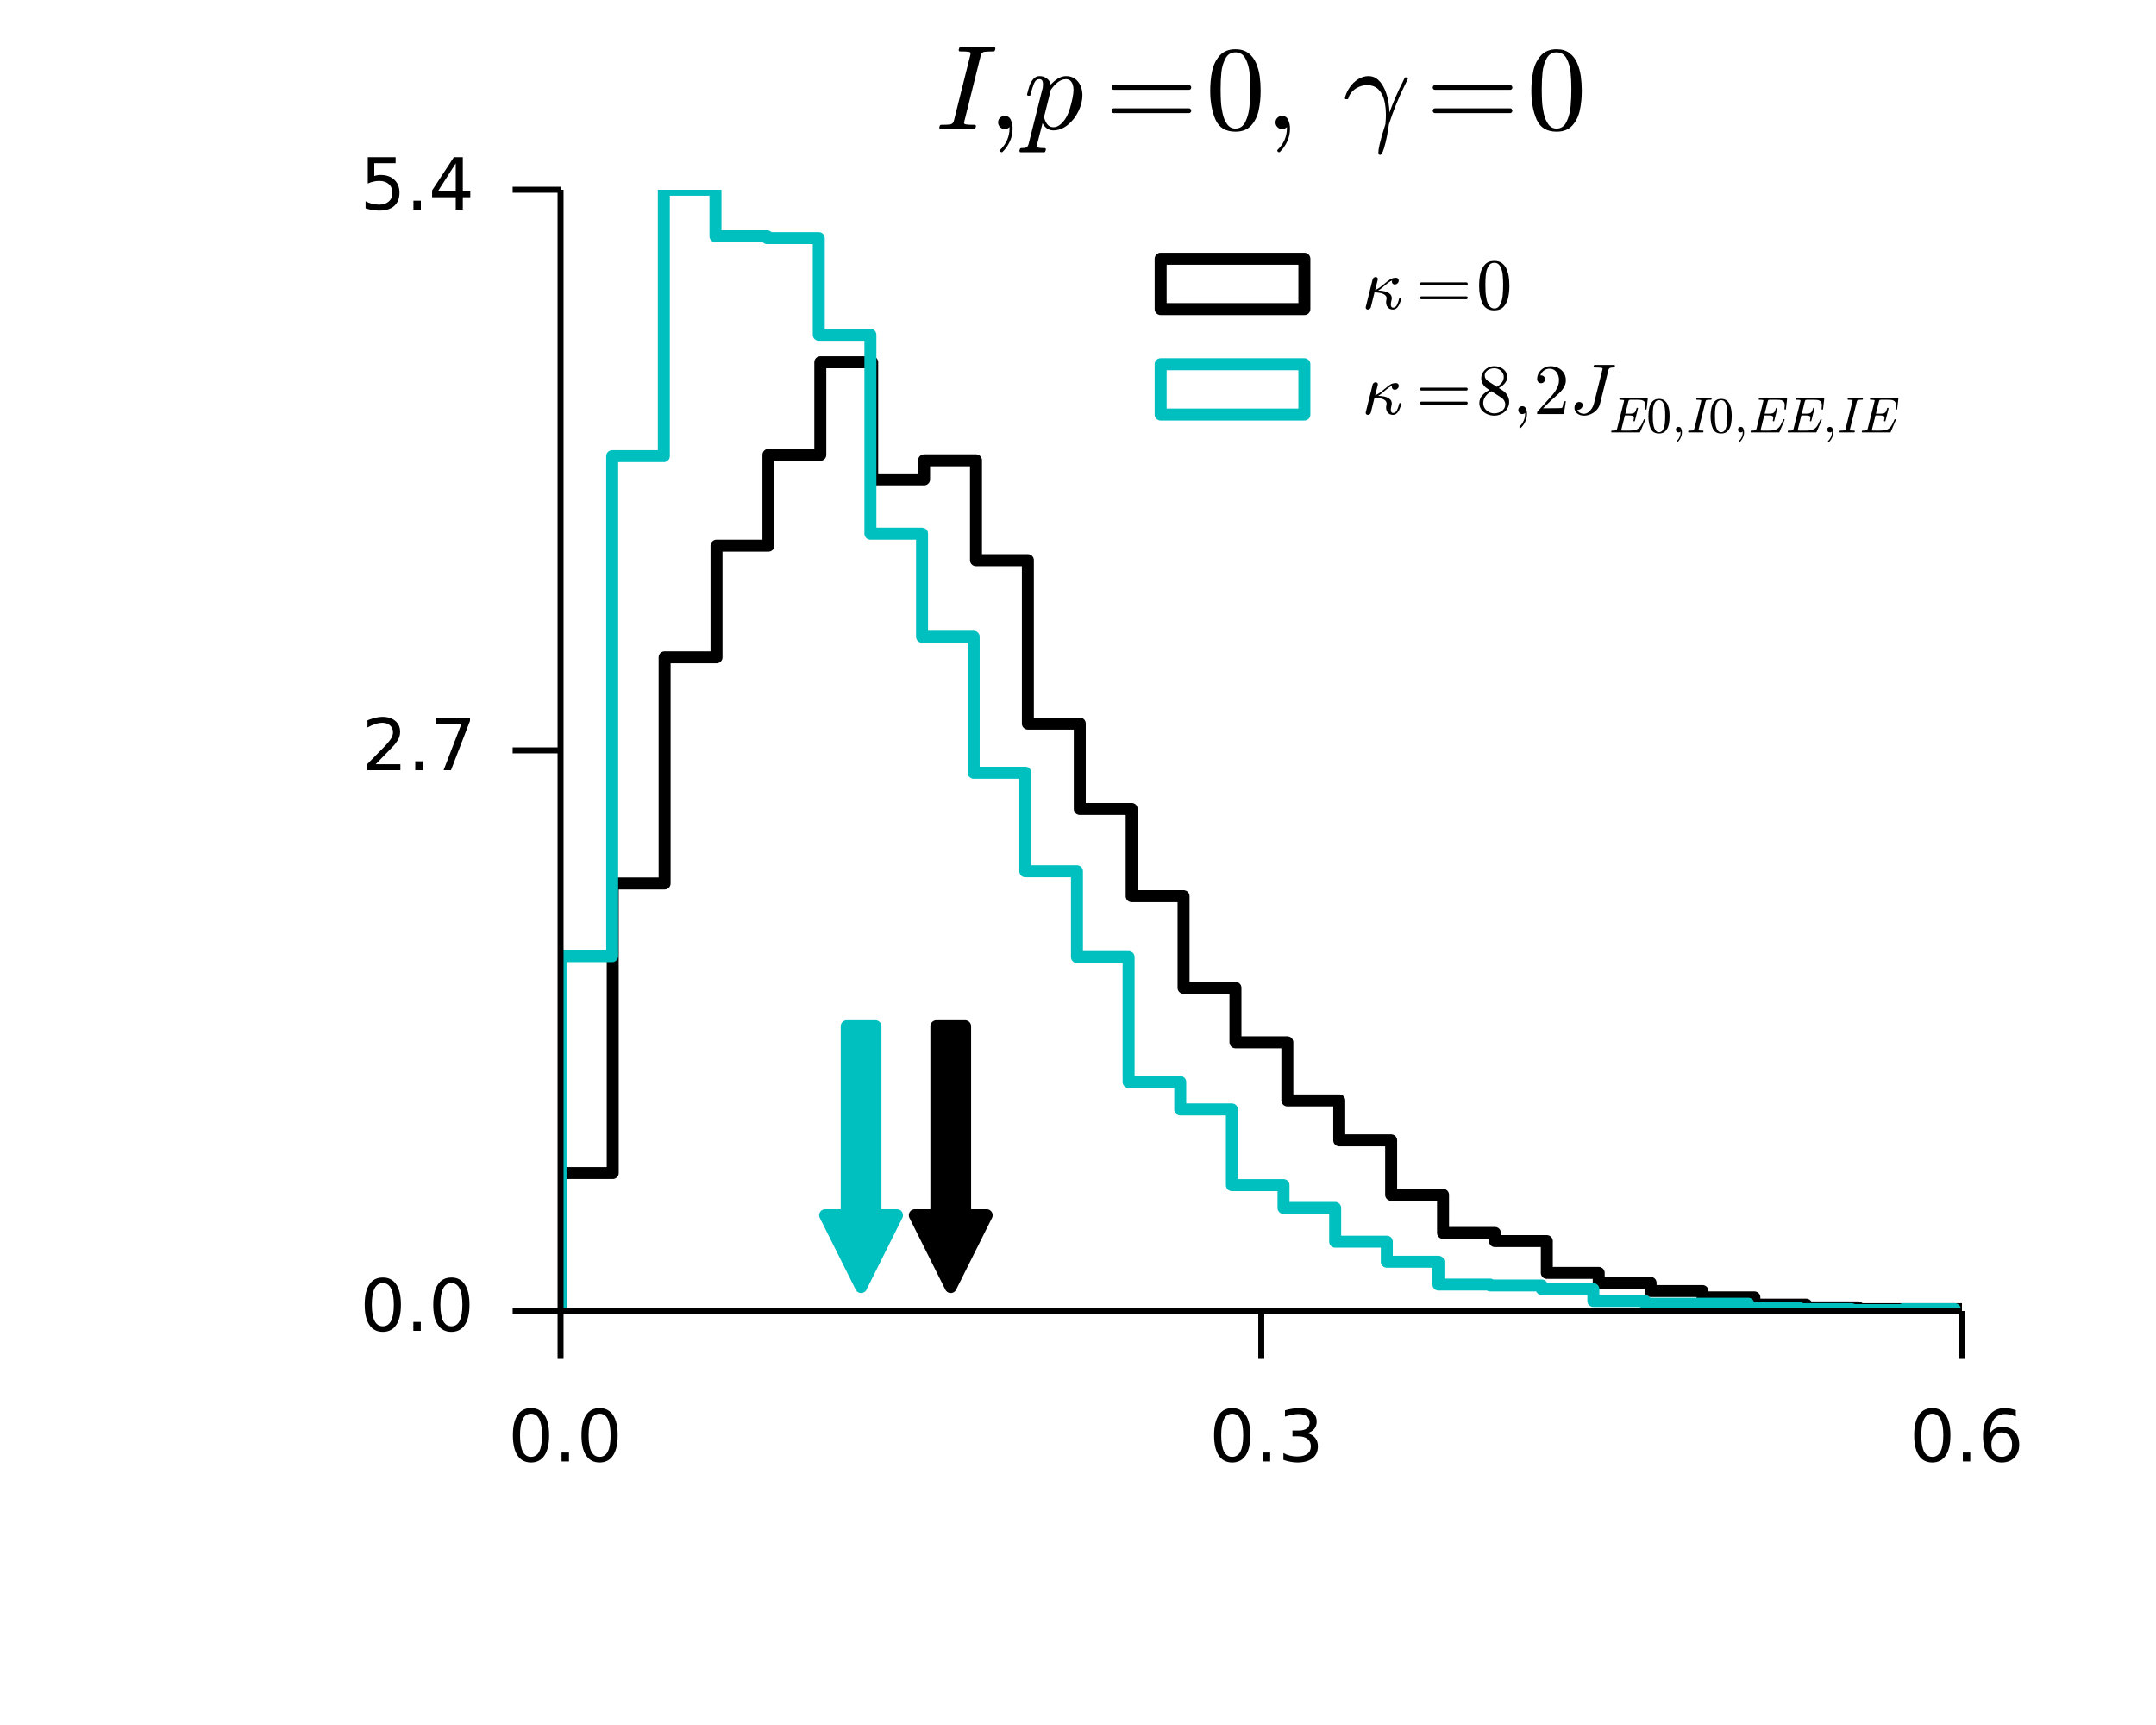 <?xml version="1.0" encoding="utf-8" standalone="no"?>
<!DOCTYPE svg PUBLIC "-//W3C//DTD SVG 1.1//EN"
  "http://www.w3.org/Graphics/SVG/1.1/DTD/svg11.dtd">
<!-- Created with matplotlib (http://matplotlib.org/) -->
<svg height="144pt" version="1.1" viewBox="0 0 180 144" width="180pt" xmlns="http://www.w3.org/2000/svg" xmlns:xlink="http://www.w3.org/1999/xlink">
 <defs>
  <style type="text/css">
*{stroke-linecap:butt;stroke-linejoin:round;}
  </style>
 </defs>
 <g id="figure_1">
  <g id="patch_1">
   <path d="
M0 144
L180 144
L180 0
L0 0
z
" style="fill:#ffffff;"/>
  </g>
  <g id="axes_1">
   <g id="patch_2">
    <path d="
M46.8 109.44
L163.8 109.44
L163.8 15.84
L46.8 15.84
z
" style="fill:#ffffff;"/>
   </g>
   <g id="patch_3">
    <path clip-path="url(#pdb4acf8bd1)" d="
M46.823 109.44
L46.823 97.92
L51.156 97.92
L51.156 73.744
L55.488 73.744
L55.488 54.873
L59.821 54.873
L59.821 45.551
L64.153 45.551
L64.153 37.972
L68.485 37.972
L68.485 30.242
L72.818 30.242
L72.818 40.019
L77.15 40.019
L77.15 38.427
L81.483 38.427
L81.483 46.764
L85.815 46.764
L85.815 60.406
L90.148 60.406
L90.148 67.53
L94.48 67.53
L94.48 74.805
L98.813 74.805
L98.813 82.46
L103.145 82.46
L103.145 87.007
L107.478 87.007
L107.478 91.857
L111.81 91.857
L111.81 95.192
L116.143 95.192
L116.143 99.739
L120.475 99.739
L120.475 102.922
L124.808 102.922
L124.808 103.604
L129.14 103.604
L129.14 106.257
L133.473 106.257
L133.473 107.091
L137.805 107.091
L137.805 107.773
L142.138 107.773
L142.138 108.303
L146.47 108.303
L146.47 108.909
L150.803 108.909
L150.803 109.137
L155.135 109.137
L155.135 109.288
L159.468 109.288
L159.468 109.288
L163.8 109.288
L163.8 109.44" style="fill:none;stroke:#000000;"/>
   </g>
   <g id="patch_4">
    <path clip-path="url(#pdb4acf8bd1)" d="
M46.8 109.44
L46.8 79.814
L51.111 79.814
L51.111 38.079
L55.423 38.079
L55.423 15.84
L59.734 15.84
L59.734 19.724
L64.045 19.724
L64.045 19.877
L68.357 19.877
L68.357 27.949
L72.668 27.949
L72.668 44.552
L76.979 44.552
L76.979 53.158
L81.29 53.158
L81.29 64.506
L85.602 64.506
L85.602 72.731
L89.913 72.731
L89.913 79.89
L94.225 79.89
L94.225 90.324
L98.536 90.324
L98.536 92.609
L102.847 92.609
L102.847 98.93
L107.158 98.93
L107.158 100.834
L111.47 100.834
L111.47 103.652
L115.781 103.652
L115.781 105.327
L120.092 105.327
L120.092 107.231
L124.404 107.231
L124.404 107.308
L128.715 107.308
L128.715 107.612
L133.026 107.612
L133.026 108.602
L137.338 108.602
L137.338 108.831
L141.649 108.831
L141.649 108.831
L145.96 108.831
L145.96 109.212
L150.272 109.212
L150.272 109.288
L154.583 109.288
L154.583 109.364
L158.894 109.364
L158.894 109.288
L163.205 109.288
L163.205 109.44" style="fill:none;stroke:#00bfbf;"/>
   </g>
   <g id="matplotlib.axis_1">
    <g id="xtick_1">
     <g id="line2d_1">
      <defs>
       <path d="
M0 0
L0 4" id="m741efc42ff" style="stroke:#000000;stroke-width:0.5;"/>
      </defs>
      <g>
       <use style="stroke:#000000;stroke-width:0.5;" x="46.8" xlink:href="#m741efc42ff" y="109.44"/>
      </g>
     </g>
     <g id="text_1">
      <!-- 0.0 -->
      <defs>
       <path d="
M31.781 66.406
Q24.172 66.406 20.328 58.906
Q16.5 51.422 16.5 36.375
Q16.5 21.391 20.328 13.891
Q24.172 6.391 31.781 6.391
Q39.453 6.391 43.281 13.891
Q47.125 21.391 47.125 36.375
Q47.125 51.422 43.281 58.906
Q39.453 66.406 31.781 66.406
M31.781 74.219
Q44.047 74.219 50.516 64.516
Q56.984 54.828 56.984 36.375
Q56.984 17.969 50.516 8.266
Q44.047 -1.422 31.781 -1.422
Q19.531 -1.422 13.062 8.266
Q6.594 17.969 6.594 36.375
Q6.594 54.828 13.062 64.516
Q19.531 74.219 31.781 74.219" id="DejaVuSans-30"/>
       <path d="
M10.688 12.406
L21 12.406
L21 0
L10.688 0
z
" id="DejaVuSans-2e"/>
      </defs>
      <g transform="translate(42.426 121.999)scale(0.06 -0.06)">
       <use xlink:href="#DejaVuSans-30"/>
       <use x="63.623" xlink:href="#DejaVuSans-2e"/>
       <use x="95.41" xlink:href="#DejaVuSans-30"/>
      </g>
     </g>
    </g>
    <g id="xtick_2">
     <g id="line2d_2">
      <g>
       <use style="stroke:#000000;stroke-width:0.5;" x="105.3" xlink:href="#m741efc42ff" y="109.44"/>
      </g>
     </g>
     <g id="text_2">
      <!-- 0.3 -->
      <defs>
       <path d="
M40.578 39.312
Q47.656 37.797 51.625 33
Q55.609 28.219 55.609 21.188
Q55.609 10.406 48.188 4.484
Q40.766 -1.422 27.094 -1.422
Q22.516 -1.422 17.656 -0.516
Q12.797 0.391 7.625 2.203
L7.625 11.719
Q11.719 9.328 16.594 8.109
Q21.484 6.891 26.812 6.891
Q36.078 6.891 40.938 10.547
Q45.797 14.203 45.797 21.188
Q45.797 27.641 41.281 31.266
Q36.766 34.906 28.719 34.906
L20.219 34.906
L20.219 43.016
L29.109 43.016
Q36.375 43.016 40.234 45.922
Q44.094 48.828 44.094 54.297
Q44.094 59.906 40.109 62.906
Q36.141 65.922 28.719 65.922
Q24.656 65.922 20.016 65.031
Q15.375 64.156 9.812 62.312
L9.812 71.094
Q15.438 72.656 20.344 73.438
Q25.25 74.219 29.594 74.219
Q40.828 74.219 47.359 69.109
Q53.906 64.016 53.906 55.328
Q53.906 49.266 50.438 45.094
Q46.969 40.922 40.578 39.312" id="DejaVuSans-33"/>
      </defs>
      <g transform="translate(100.967 121.999)scale(0.06 -0.06)">
       <use xlink:href="#DejaVuSans-30"/>
       <use x="63.623" xlink:href="#DejaVuSans-2e"/>
       <use x="95.41" xlink:href="#DejaVuSans-33"/>
      </g>
     </g>
    </g>
    <g id="xtick_3">
     <g id="line2d_3">
      <g>
       <use style="stroke:#000000;stroke-width:0.5;" x="163.8" xlink:href="#m741efc42ff" y="109.44"/>
      </g>
     </g>
     <g id="text_3">
      <!-- 0.6 -->
      <defs>
       <path d="
M33.016 40.375
Q26.375 40.375 22.484 35.828
Q18.609 31.297 18.609 23.391
Q18.609 15.531 22.484 10.953
Q26.375 6.391 33.016 6.391
Q39.656 6.391 43.531 10.953
Q47.406 15.531 47.406 23.391
Q47.406 31.297 43.531 35.828
Q39.656 40.375 33.016 40.375
M52.594 71.297
L52.594 62.312
Q48.875 64.062 45.094 64.984
Q41.312 65.922 37.594 65.922
Q27.828 65.922 22.672 59.328
Q17.531 52.734 16.797 39.406
Q19.672 43.656 24.016 45.922
Q28.375 48.188 33.594 48.188
Q44.578 48.188 50.953 41.516
Q57.328 34.859 57.328 23.391
Q57.328 12.156 50.688 5.359
Q44.047 -1.422 33.016 -1.422
Q20.359 -1.422 13.672 8.266
Q6.984 17.969 6.984 36.375
Q6.984 53.656 15.188 63.938
Q23.391 74.219 37.203 74.219
Q40.922 74.219 44.703 73.484
Q48.484 72.75 52.594 71.297" id="DejaVuSans-36"/>
      </defs>
      <g transform="translate(159.416 121.999)scale(0.06 -0.06)">
       <use xlink:href="#DejaVuSans-30"/>
       <use x="63.623" xlink:href="#DejaVuSans-2e"/>
       <use x="95.41" xlink:href="#DejaVuSans-36"/>
      </g>
     </g>
    </g>
   </g>
   <g id="matplotlib.axis_2">
    <g id="ytick_1">
     <g id="line2d_4">
      <defs>
       <path d="
M0 0
L-4 0" id="mcb0005524f" style="stroke:#000000;stroke-width:0.5;"/>
      </defs>
      <g>
       <use style="stroke:#000000;stroke-width:0.5;" x="46.8" xlink:href="#mcb0005524f" y="109.44"/>
      </g>
     </g>
     <g id="text_4">
      <!-- 0.0 -->
      <g transform="translate(30.052 111.096)scale(0.06 -0.06)">
       <use xlink:href="#DejaVuSans-30"/>
       <use x="63.623" xlink:href="#DejaVuSans-2e"/>
       <use x="95.41" xlink:href="#DejaVuSans-30"/>
      </g>
     </g>
    </g>
    <g id="ytick_2">
     <g id="line2d_5">
      <g>
       <use style="stroke:#000000;stroke-width:0.5;" x="46.8" xlink:href="#mcb0005524f" y="62.64"/>
      </g>
     </g>
     <g id="text_5">
      <!-- 2.7 -->
      <defs>
       <path d="
M19.188 8.297
L53.609 8.297
L53.609 0
L7.328 0
L7.328 8.297
Q12.938 14.109 22.625 23.891
Q32.328 33.688 34.812 36.531
Q39.547 41.844 41.422 45.531
Q43.312 49.219 43.312 52.781
Q43.312 58.594 39.234 62.25
Q35.156 65.922 28.609 65.922
Q23.969 65.922 18.812 64.312
Q13.672 62.703 7.812 59.422
L7.812 69.391
Q13.766 71.781 18.938 73
Q24.125 74.219 28.422 74.219
Q39.75 74.219 46.484 68.547
Q53.219 62.891 53.219 53.422
Q53.219 48.922 51.531 44.891
Q49.859 40.875 45.406 35.406
Q44.188 33.984 37.641 27.219
Q31.109 20.453 19.188 8.297" id="DejaVuSans-32"/>
       <path d="
M8.203 72.906
L55.078 72.906
L55.078 68.703
L28.609 0
L18.312 0
L43.219 64.594
L8.203 64.594
z
" id="DejaVuSans-37"/>
      </defs>
      <g transform="translate(30.211 64.296)scale(0.06 -0.06)">
       <use xlink:href="#DejaVuSans-32"/>
       <use x="63.623" xlink:href="#DejaVuSans-2e"/>
       <use x="95.41" xlink:href="#DejaVuSans-37"/>
      </g>
     </g>
    </g>
    <g id="ytick_3">
     <g id="line2d_6">
      <g>
       <use style="stroke:#000000;stroke-width:0.5;" x="46.8" xlink:href="#mcb0005524f" y="15.84"/>
      </g>
     </g>
     <g id="text_6">
      <!-- 5.4 -->
      <defs>
       <path d="
M10.797 72.906
L49.516 72.906
L49.516 64.594
L19.828 64.594
L19.828 46.734
Q21.969 47.469 24.109 47.828
Q26.266 48.188 28.422 48.188
Q40.625 48.188 47.75 41.5
Q54.891 34.812 54.891 23.391
Q54.891 11.625 47.562 5.094
Q40.234 -1.422 26.906 -1.422
Q22.312 -1.422 17.547 -0.641
Q12.797 0.141 7.719 1.703
L7.719 11.625
Q12.109 9.234 16.797 8.062
Q21.484 6.891 26.703 6.891
Q35.156 6.891 40.078 11.328
Q45.016 15.766 45.016 23.391
Q45.016 31 40.078 35.438
Q35.156 39.891 26.703 39.891
Q22.75 39.891 18.812 39.016
Q14.891 38.141 10.797 36.281
z
" id="DejaVuSans-35"/>
       <path d="
M37.797 64.312
L12.891 25.391
L37.797 25.391
z

M35.203 72.906
L47.609 72.906
L47.609 25.391
L58.016 25.391
L58.016 17.188
L47.609 17.188
L47.609 0
L37.797 0
L37.797 17.188
L4.891 17.188
L4.891 26.703
z
" id="DejaVuSans-34"/>
      </defs>
      <g transform="translate(30.058 17.496)scale(0.06 -0.06)">
       <use xlink:href="#DejaVuSans-35"/>
       <use x="63.623" xlink:href="#DejaVuSans-2e"/>
       <use x="95.41" xlink:href="#DejaVuSans-34"/>
      </g>
     </g>
    </g>
   </g>
   <g id="patch_5">
    <path d="
M46.8 109.44
L163.8 109.44" style="fill:none;stroke:#000000;stroke-width:0.5;"/>
   </g>
   <g id="patch_6">
    <path d="
M46.8 109.44
L46.8 15.84" style="fill:none;stroke:#000000;stroke-width:0.5;"/>
   </g>
   <g id="patch_7">
    <path d="
M80.575 85.667
Q80.575 93.555 80.575 101.442
L82.375 101.442
Q80.875 104.441 79.375 107.441
Q77.875 104.441 76.375 101.442
L78.175 101.442
Q78.175 93.555 78.175 85.667
L80.575 85.667
z
" style="stroke:#000000;stroke-linecap:round;"/>
   </g>
   <g id="patch_8">
    <path d="
M73.09 85.667
Q73.09 93.555 73.09 101.442
L74.89 101.442
Q73.39 104.441 71.89 107.441
Q70.39 104.441 68.89 101.442
L70.69 101.442
Q70.69 93.555 70.69 85.667
L73.09 85.667
z
" style="fill:#00bfbf;stroke:#00bfbf;stroke-linecap:round;"/>
   </g>
   <g id="text_7">
    <!-- $I, p = 0, \, \gamma = 0 $ -->
    <defs>
     <path d="
M25 -2.203
Q12.75 -2.203 8.328 7.875
Q3.906 17.969 3.906 31.891
Q3.906 40.578 5.484 48.234
Q7.078 55.906 11.781 61.25
Q16.5 66.609 25 66.609
Q31.594 66.609 35.781 63.375
Q39.984 60.156 42.188 55.047
Q44.391 49.953 45.188 44.109
Q46 38.281 46 31.891
Q46 23.297 44.406 15.797
Q42.828 8.297 38.188 3.047
Q33.547 -2.203 25 -2.203
M25 0.391
Q30.562 0.391 33.297 6.094
Q36.031 11.812 36.672 18.75
Q37.312 25.688 37.312 33.5
Q37.312 41.016 36.672 47.359
Q36.031 53.719 33.312 58.859
Q30.609 64.016 25 64.016
Q19.344 64.016 16.609 58.828
Q13.875 53.656 13.234 47.328
Q12.594 41.016 12.594 33.5
Q12.594 27.938 12.859 23
Q13.141 18.062 14.312 12.812
Q15.484 7.562 18.094 3.969
Q20.703 0.391 25 0.391" id="Cmr10-30"/>
     <path d="
M-2.484 -19.391
Q-3.422 -19.391 -3.422 -18.109
Q-3.078 -15.922 -2.094 -15.922
Q1.031 -15.922 2.266 -15.359
Q3.516 -14.797 4.203 -12.5
L15.484 32.516
Q16.219 34.375 16.219 37.312
Q16.219 41.609 13.281 41.609
Q10.156 41.609 8.641 37.859
Q7.125 34.125 5.719 28.422
Q5.719 27.781 4.891 27.781
L3.719 27.781
Q3.469 27.781 3.172 28.141
Q2.875 28.516 2.875 28.812
Q3.953 33.156 4.953 36.172
Q5.953 39.203 8.078 41.688
Q10.203 44.188 13.375 44.188
Q16.797 44.188 19.375 42.25
Q21.969 40.328 22.703 37.016
Q25.438 40.188 28.75 42.188
Q32.078 44.188 35.594 44.188
Q39.797 44.188 42.891 41.938
Q46 39.703 47.562 36.062
Q49.125 32.422 49.125 28.219
Q49.125 21.781 45.828 14.891
Q42.531 8.016 36.891 3.438
Q31.25 -1.125 24.812 -1.125
Q21.875 -1.125 19.5 0.531
Q17.141 2.203 15.828 4.891
L11.281 -12.891
Q11.031 -14.359 10.984 -14.594
Q10.984 -15.922 17.578 -15.922
Q18.609 -15.922 18.609 -17.188
Q18.266 -18.5 18.047 -18.938
Q17.828 -19.391 16.891 -19.391
z

M24.906 1.516
Q28.375 1.516 31.344 4.375
Q34.328 7.234 36.188 10.797
Q37.547 13.484 38.734 17.359
Q39.938 21.234 40.812 25.625
Q41.703 30.031 41.703 32.625
Q41.703 34.906 41.094 36.906
Q40.484 38.922 39.094 40.266
Q37.703 41.609 35.406 41.609
Q31.734 41.609 28.484 38.984
Q25.25 36.375 22.609 32.516
L22.609 32.172
L17.094 10.109
Q17.781 6.547 19.734 4.031
Q21.688 1.516 24.906 1.516" id="Cmmi10-70"/>
     <path d="
M7.516 13.281
Q6.688 13.281 6.141 13.906
Q5.609 14.547 5.609 15.281
Q5.609 16.109 6.141 16.688
Q6.688 17.281 7.516 17.281
L70.312 17.281
Q71.047 17.281 71.578 16.688
Q72.125 16.109 72.125 15.281
Q72.125 14.547 71.578 13.906
Q71.047 13.281 70.312 13.281
z

M7.516 32.719
Q6.688 32.719 6.141 33.297
Q5.609 33.891 5.609 34.719
Q5.609 35.453 6.141 36.078
Q6.688 36.719 7.516 36.719
L70.312 36.719
Q71.047 36.719 71.578 36.078
Q72.125 35.453 72.125 34.719
Q72.125 33.891 71.578 33.297
Q71.047 32.719 70.312 32.719
z
" id="Cmr10-3d"/>
     <path d="
M9.906 -18.016
Q9.906 -17.578 10.297 -17.188
Q13.922 -13.719 15.922 -9.172
Q17.922 -4.641 17.922 0.391
L17.922 1.609
Q16.312 0 13.922 0
Q11.625 0 10.016 1.609
Q8.406 3.219 8.406 5.516
Q8.406 7.859 10.016 9.422
Q11.625 10.984 13.922 10.984
Q17.484 10.984 19 7.688
Q20.516 4.391 20.516 0.391
Q20.516 -5.172 18.281 -10.172
Q16.062 -15.188 12.016 -19.188
Q11.625 -19.391 11.375 -19.391
Q10.891 -19.391 10.391 -18.938
Q9.906 -18.5 9.906 -18.016" id="Cmmi10-3b"/>
     <path d="
M29.5 -19.578
Q29.5 -17.328 30.5 -13.031
Q31.5 -8.734 32.938 -3.875
Q34.375 0.984 35.406 4.109
Q35.797 9.078 35.797 11.625
Q35.797 18.062 34.516 23.609
Q33.25 29.156 29.734 32.891
Q26.219 36.625 19.922 36.625
Q16.609 36.625 13.312 35.203
Q10.016 33.797 7.641 31.25
Q5.281 28.719 4.391 25.484
Q4.203 24.906 3.609 24.906
L2.391 24.906
Q1.609 24.906 1.609 25.781
L1.609 26.125
Q2.734 30.609 5.594 34.781
Q8.453 38.969 12.578 41.578
Q16.703 44.188 21.297 44.188
Q25.984 44.188 29.391 41.016
Q32.812 37.844 34.859 32.953
Q36.922 28.078 37.812 23.094
Q38.719 18.109 38.719 13.719
Q43.75 27.391 50 39.594
L51.516 42.828
Q51.812 43.109 52.203 43.109
L53.422 43.109
Q54.203 43.109 54.203 42.188
Q54.203 42 54 41.609
L52.484 38.484
Q48.141 29.828 44.5 20.938
Q40.875 12.062 38.281 3.812
Q37.891 0.438 36.781 -5.422
Q35.688 -11.281 34.125 -16.328
Q32.562 -21.391 31 -21.578
Q29.5 -21.578 29.5 -19.578" id="Cmmi10-b0"/>
     <path d="
M4.203 0
Q3.219 0 3.219 1.312
Q3.609 3.516 4.5 3.516
Q10.406 3.516 12.5 3.906
Q14.797 4.438 15.375 6.891
L29.109 61.812
Q29.297 62.797 29.297 63.094
Q29.297 63.719 28.969 63.984
Q28.656 64.266 27.984 64.406
Q25.984 64.797 20.406 64.797
Q19.391 64.797 19.391 66.109
Q19.734 67.391 19.922 67.844
Q20.125 68.312 21.094 68.312
L49.031 68.312
Q50 68.312 50 67
Q49.953 66.75 49.797 66.156
Q49.656 65.578 49.406 65.188
Q49.172 64.797 48.688 64.797
Q42.828 64.797 40.578 64.406
Q38.375 63.875 37.797 61.375
L24.125 6.5
Q23.875 5.281 23.875 5.172
Q23.875 4.938 23.953 4.719
Q24.031 4.5 24.25 4.328
Q24.469 4.156 24.688 4.078
Q24.906 4 25.203 3.906
Q27.094 3.516 32.812 3.516
Q33.797 3.516 33.797 2.203
Q33.453 0.781 33.25 0.391
Q33.062 0 32.078 0
z
" id="Cmmi10-49"/>
    </defs>
    <g transform="translate(78.1 10.84)scale(0.1 -0.1)">
     <use transform="translate(0.0 0.688)" xlink:href="#Cmmi10-49"/>
     <use transform="translate(43.896 0.688)" xlink:href="#Cmmi10-3b"/>
     <use transform="translate(73.564 0.688)" xlink:href="#Cmmi10-70"/>
     <use transform="translate(141.416 0.688)" xlink:href="#Cmr10-3d"/>
     <use transform="translate(225.475 0.688)" xlink:href="#Cmr10-30"/>
     <use transform="translate(275.475 0.688)" xlink:href="#Cmmi10-3b"/>
     <use transform="translate(340.26 0.688)" xlink:href="#Cmmi10-b0"/>
     <use transform="translate(409.527 0.688)" xlink:href="#Cmr10-3d"/>
     <use transform="translate(493.586 0.688)" xlink:href="#Cmr10-30"/>
    </g>
   </g>
   <g id="legend_1">
    <g id="patch_9">
     <path d="
M96.9 25.799
L108.9 25.799
L108.9 21.599
L96.9 21.599
z
" style="fill:none;stroke:#000000;"/>
    </g>
    <g id="text_8">
     <!-- $\kappa = 0$ -->
     <defs>
      <path d="
M5.328 1.703
Q5.328 2.297 5.422 2.594
L14.984 41.016
Q15.375 42.438 16.547 43.312
Q17.719 44.188 19.188 44.188
Q20.453 44.188 21.328 43.422
Q22.219 42.672 22.219 41.406
Q22.219 41.109 22.188 40.938
Q22.172 40.766 22.125 40.578
L18.5 26.125
Q22.516 27.438 29.156 32.984
Q35.797 38.531 39.188 40.812
Q42.578 43.109 47.516 43.109
Q49.125 43.109 50.219 42.109
Q51.312 41.109 51.312 39.406
Q51.312 37.062 49.625 35.422
Q47.953 33.797 45.609 33.797
Q44 33.797 42.891 34.844
Q41.797 35.891 41.797 37.5
Q41.797 38.625 42.188 39.406
Q39.797 38.422 37.281 36.656
Q34.766 34.906 32.719 33.125
Q30.672 31.344 27.781 28.953
Q24.906 26.562 22.609 25.297
Q26.703 25.297 31 24.406
Q35.297 23.531 38.453 21.188
Q41.609 18.844 41.609 14.797
Q41.609 13.188 41.219 12.016
Q40.281 8.016 40.281 6
Q40.281 1.516 43.406 1.516
Q46.969 1.516 48.875 5.469
Q50.781 9.422 52 14.703
Q52.203 15.281 52.781 15.281
L54 15.281
Q54.391 15.281 54.641 15.016
Q54.891 14.75 54.891 14.406
Q54.891 14.312 54.781 14.109
Q51.125 -1.125 43.219 -1.125
Q40.375 -1.125 38.203 0.188
Q36.031 1.516 34.859 3.781
Q33.688 6.062 33.688 8.891
Q33.688 10.688 34.078 12.203
Q34.422 13.578 34.422 14.5
Q34.422 17.719 31.562 19.578
Q28.719 21.438 24.828 22.109
Q20.953 22.797 17.578 22.797
L12.5 2.203
Q12.156 0.828 10.953 -0.141
Q9.766 -1.125 8.297 -1.125
Q7.078 -1.125 6.203 -0.344
Q5.328 0.438 5.328 1.703" id="Cmmi10-b7"/>
     </defs>
     <g transform="translate(113.7 25.799)scale(0.06 -0.06)">
      <use transform="translate(0.0 0.391)" xlink:href="#Cmmi10-b7"/>
      <use transform="translate(75.176 0.391)" xlink:href="#Cmr10-3d"/>
      <use transform="translate(159.234 0.391)" xlink:href="#Cmr10-30"/>
     </g>
    </g>
    <g id="patch_10">
     <path d="
M96.9 34.606
L108.9 34.606
L108.9 30.406
L96.9 30.406
z
" style="fill:none;stroke:#00bfbf;"/>
    </g>
    <g id="text_9">
     <!-- $\kappa = 8, 2 J_{E0, I0, EE, IE}$ -->
     <defs>
      <path d="
M4.984 0
L4.984 2.688
Q4.984 2.938 5.172 3.219
L20.703 20.406
Q24.219 24.219 26.406 26.797
Q28.609 29.391 30.75 32.766
Q32.906 36.141 34.156 39.625
Q35.406 43.109 35.406 47.016
Q35.406 51.125 33.891 54.859
Q32.375 58.594 29.375 60.844
Q26.375 63.094 22.125 63.094
Q17.781 63.094 14.312 60.469
Q10.844 57.859 9.422 53.719
Q9.812 53.812 10.5 53.812
Q12.75 53.812 14.328 52.297
Q15.922 50.781 15.922 48.391
Q15.922 46.094 14.328 44.5
Q12.75 42.922 10.5 42.922
Q8.156 42.922 6.562 44.547
Q4.984 46.188 4.984 48.391
Q4.984 52.156 6.391 55.438
Q7.812 58.734 10.469 61.297
Q13.141 63.875 16.484 65.234
Q19.828 66.609 23.578 66.609
Q29.297 66.609 34.219 64.188
Q39.156 61.766 42.031 57.344
Q44.922 52.938 44.922 47.016
Q44.922 42.672 43.016 38.766
Q41.109 34.859 38.125 31.656
Q35.156 28.469 30.516 24.406
Q25.875 20.359 24.422 19
L13.094 8.109
L22.703 8.109
Q29.781 8.109 34.547 8.219
Q39.312 8.344 39.594 8.594
Q40.766 9.859 42 17.828
L44.922 17.828
L42.094 0
z
" id="Cmr10-32"/>
      <path d="
M4.688 0
Q3.719 0 3.719 1.312
Q3.766 1.562 3.906 2.172
Q4.047 2.781 4.312 3.141
Q4.594 3.516 4.984 3.516
Q11.078 3.516 13.484 4.203
Q14.797 4.641 15.375 6.891
L29.109 61.812
Q29.297 62.797 29.297 63.188
Q29.297 64.266 28.078 64.406
Q26.219 64.797 20.906 64.797
Q19.922 64.797 19.922 66.109
Q19.969 66.359 20.109 66.969
Q20.266 67.578 20.531 67.938
Q20.797 68.312 21.188 68.312
L75.391 68.312
Q76.422 68.312 76.422 67
L74.031 46.297
Q74.031 46.047 73.656 45.719
Q73.297 45.406 73 45.406
L72.125 45.406
Q71.094 45.406 71.094 46.688
Q71.688 51.562 71.688 53.906
Q71.688 57.906 70.312 60.125
Q68.953 62.359 66.672 63.328
Q64.406 64.312 61.641 64.547
Q58.891 64.797 54.391 64.797
L43.016 64.797
Q40.281 64.797 39.406 64.328
Q38.531 63.875 37.797 61.375
L31.781 37.203
L39.594 37.203
Q44.672 37.203 47.266 37.906
Q49.859 38.625 51.359 40.859
Q52.875 43.109 54.109 48
Q54.203 48.344 54.469 48.609
Q54.734 48.875 55.078 48.875
L56 48.875
Q56.984 48.875 56.984 47.609
L50.781 22.906
Q50.594 22.016 49.812 22.016
L48.875 22.016
Q47.906 22.016 47.906 23.297
Q48.875 27.297 48.875 29.203
Q48.875 32.125 46.234 32.906
Q43.609 33.688 39.203 33.688
L30.906 33.688
L24.125 6.5
Q23.688 5.281 23.688 4.297
Q23.688 3.516 27.094 3.516
L39.203 3.516
Q46.438 3.516 50.922 4.641
Q55.422 5.766 58.375 8.219
Q61.328 10.688 63.469 14.5
Q65.625 18.312 68.703 25.594
Q68.891 26.219 69.578 26.219
L70.516 26.219
Q70.906 26.219 71.188 25.875
Q71.484 25.531 71.484 25.094
Q71.484 24.906 71.391 24.703
L61.078 0.594
Q60.891 0 60.297 0
z
" id="Cmmi10-45"/>
      <path d="
M4.203 15.188
Q4.203 21.188 8.156 25.797
Q12.109 30.422 18.312 33.5
L14.594 35.891
Q11.188 38.141 9.031 41.875
Q6.891 45.609 6.891 49.703
Q6.891 54.5 9.406 58.344
Q11.922 62.203 16.094 64.406
Q20.266 66.609 25 66.609
Q29.438 66.609 33.562 64.797
Q37.703 62.984 40.359 59.609
Q43.016 56.25 43.016 51.609
Q43.016 48.25 41.422 45.359
Q39.844 42.484 37.078 40.188
Q34.328 37.891 31.203 36.281
L36.922 32.625
Q40.875 30.031 43.281 25.828
Q45.703 21.625 45.703 17
Q45.703 11.578 42.797 7.125
Q39.891 2.688 35.109 0.234
Q30.328 -2.203 25 -2.203
Q19.828 -2.203 15.016 -0.094
Q10.203 2 7.203 5.984
Q4.203 9.969 4.203 15.188
M9.625 15.188
Q9.625 11.234 11.797 7.953
Q13.969 4.688 17.531 2.828
Q21.094 0.984 25 0.984
Q30.812 0.984 35.547 4.375
Q40.281 7.766 40.281 13.375
Q40.281 15.281 39.516 17.156
Q38.766 19.047 37.422 20.578
Q36.078 22.125 34.422 23.094
L21 31.781
Q17.875 30.125 15.25 27.578
Q12.641 25.047 11.125 21.875
Q9.625 18.703 9.625 15.188
M16.5 45.703
L28.609 37.891
Q32.812 40.328 35.5 43.797
Q38.188 47.266 38.188 51.609
Q38.188 54.984 36.297 57.781
Q34.422 60.594 31.391 62.156
Q28.375 63.719 24.906 63.719
Q21.875 63.719 18.797 62.547
Q15.719 61.375 13.719 59.047
Q11.719 56.734 11.719 53.609
Q11.719 48.922 16.5 45.703" id="Cmr10-38"/>
      <path d="
M10.891 6
Q11.859 3.219 14.5 1.797
Q17.141 0.391 20.219 0.391
Q23.344 0.391 26.25 2.562
Q29.156 4.734 31.172 8
Q33.203 11.281 33.984 14.5
L45.797 61.812
Q45.906 62.203 45.922 62.391
Q45.953 62.594 46 62.797
Q46 63.875 45.219 64.109
Q42.578 64.797 34.516 64.797
Q33.5 64.797 33.5 66.109
Q33.688 66.891 33.812 67.328
Q33.938 67.781 34.25 68.047
Q34.578 68.312 35.203 68.312
L62.312 68.312
Q63.281 68.312 63.281 67
Q62.891 64.797 62.016 64.797
Q58.5 64.797 56.688 64.25
Q54.891 63.719 54.203 61.375
L42.391 14.109
Q41.266 9.469 37.812 5.734
Q34.375 2 29.641 -0.094
Q24.906 -2.203 20.125 -2.203
Q14.844 -2.203 10.859 0.719
Q6.891 3.656 6.891 8.688
Q6.891 12.016 8.688 14.406
Q10.5 16.797 13.812 16.797
Q15.719 16.797 17.016 15.625
Q18.312 14.453 18.312 12.594
Q18.312 9.906 16.312 7.906
Q14.312 5.906 11.625 5.906
Q11.078 5.906 10.891 6" id="Cmmi10-4a"/>
     </defs>
     <g transform="translate(113.7 34.606)scale(0.06 -0.06)">
      <use transform="translate(0.0 0.688)" xlink:href="#Cmmi10-b7"/>
      <use transform="translate(75.176 0.688)" xlink:href="#Cmr10-3d"/>
      <use transform="translate(159.234 0.688)" xlink:href="#Cmr10-38"/>
      <use transform="translate(209.234 0.688)" xlink:href="#Cmmi10-3b"/>
      <use transform="translate(238.902 0.688)" xlink:href="#Cmr10-32"/>
      <use transform="translate(288.902 0.688)" xlink:href="#Cmmi10-4a"/>
      <use transform="translate(344.322 -24.822)scale(0.7)" xlink:href="#Cmmi10-45"/>
      <use transform="translate(395.968 -24.822)scale(0.7)" xlink:href="#Cmr10-30"/>
      <use transform="translate(430.968 -24.822)scale(0.7)" xlink:href="#Cmmi10-3b"/>
      <use transform="translate(451.735 -24.822)scale(0.7)" xlink:href="#Cmmi10-49"/>
      <use transform="translate(482.463 -24.822)scale(0.7)" xlink:href="#Cmr10-30"/>
      <use transform="translate(517.463 -24.822)scale(0.7)" xlink:href="#Cmmi10-3b"/>
      <use transform="translate(538.23 -24.822)scale(0.7)" xlink:href="#Cmmi10-45"/>
      <use transform="translate(589.876 -24.822)scale(0.7)" xlink:href="#Cmmi10-45"/>
      <use transform="translate(641.521 -24.822)scale(0.7)" xlink:href="#Cmmi10-3b"/>
      <use transform="translate(662.289 -24.822)scale(0.7)" xlink:href="#Cmmi10-49"/>
      <use transform="translate(693.017 -24.822)scale(0.7)" xlink:href="#Cmmi10-45"/>
     </g>
    </g>
   </g>
  </g>
 </g>
 <defs>
  <clipPath id="pdb4acf8bd1">
   <rect height="93.6" width="117.0" x="46.8" y="15.84"/>
  </clipPath>
 </defs>
</svg>
